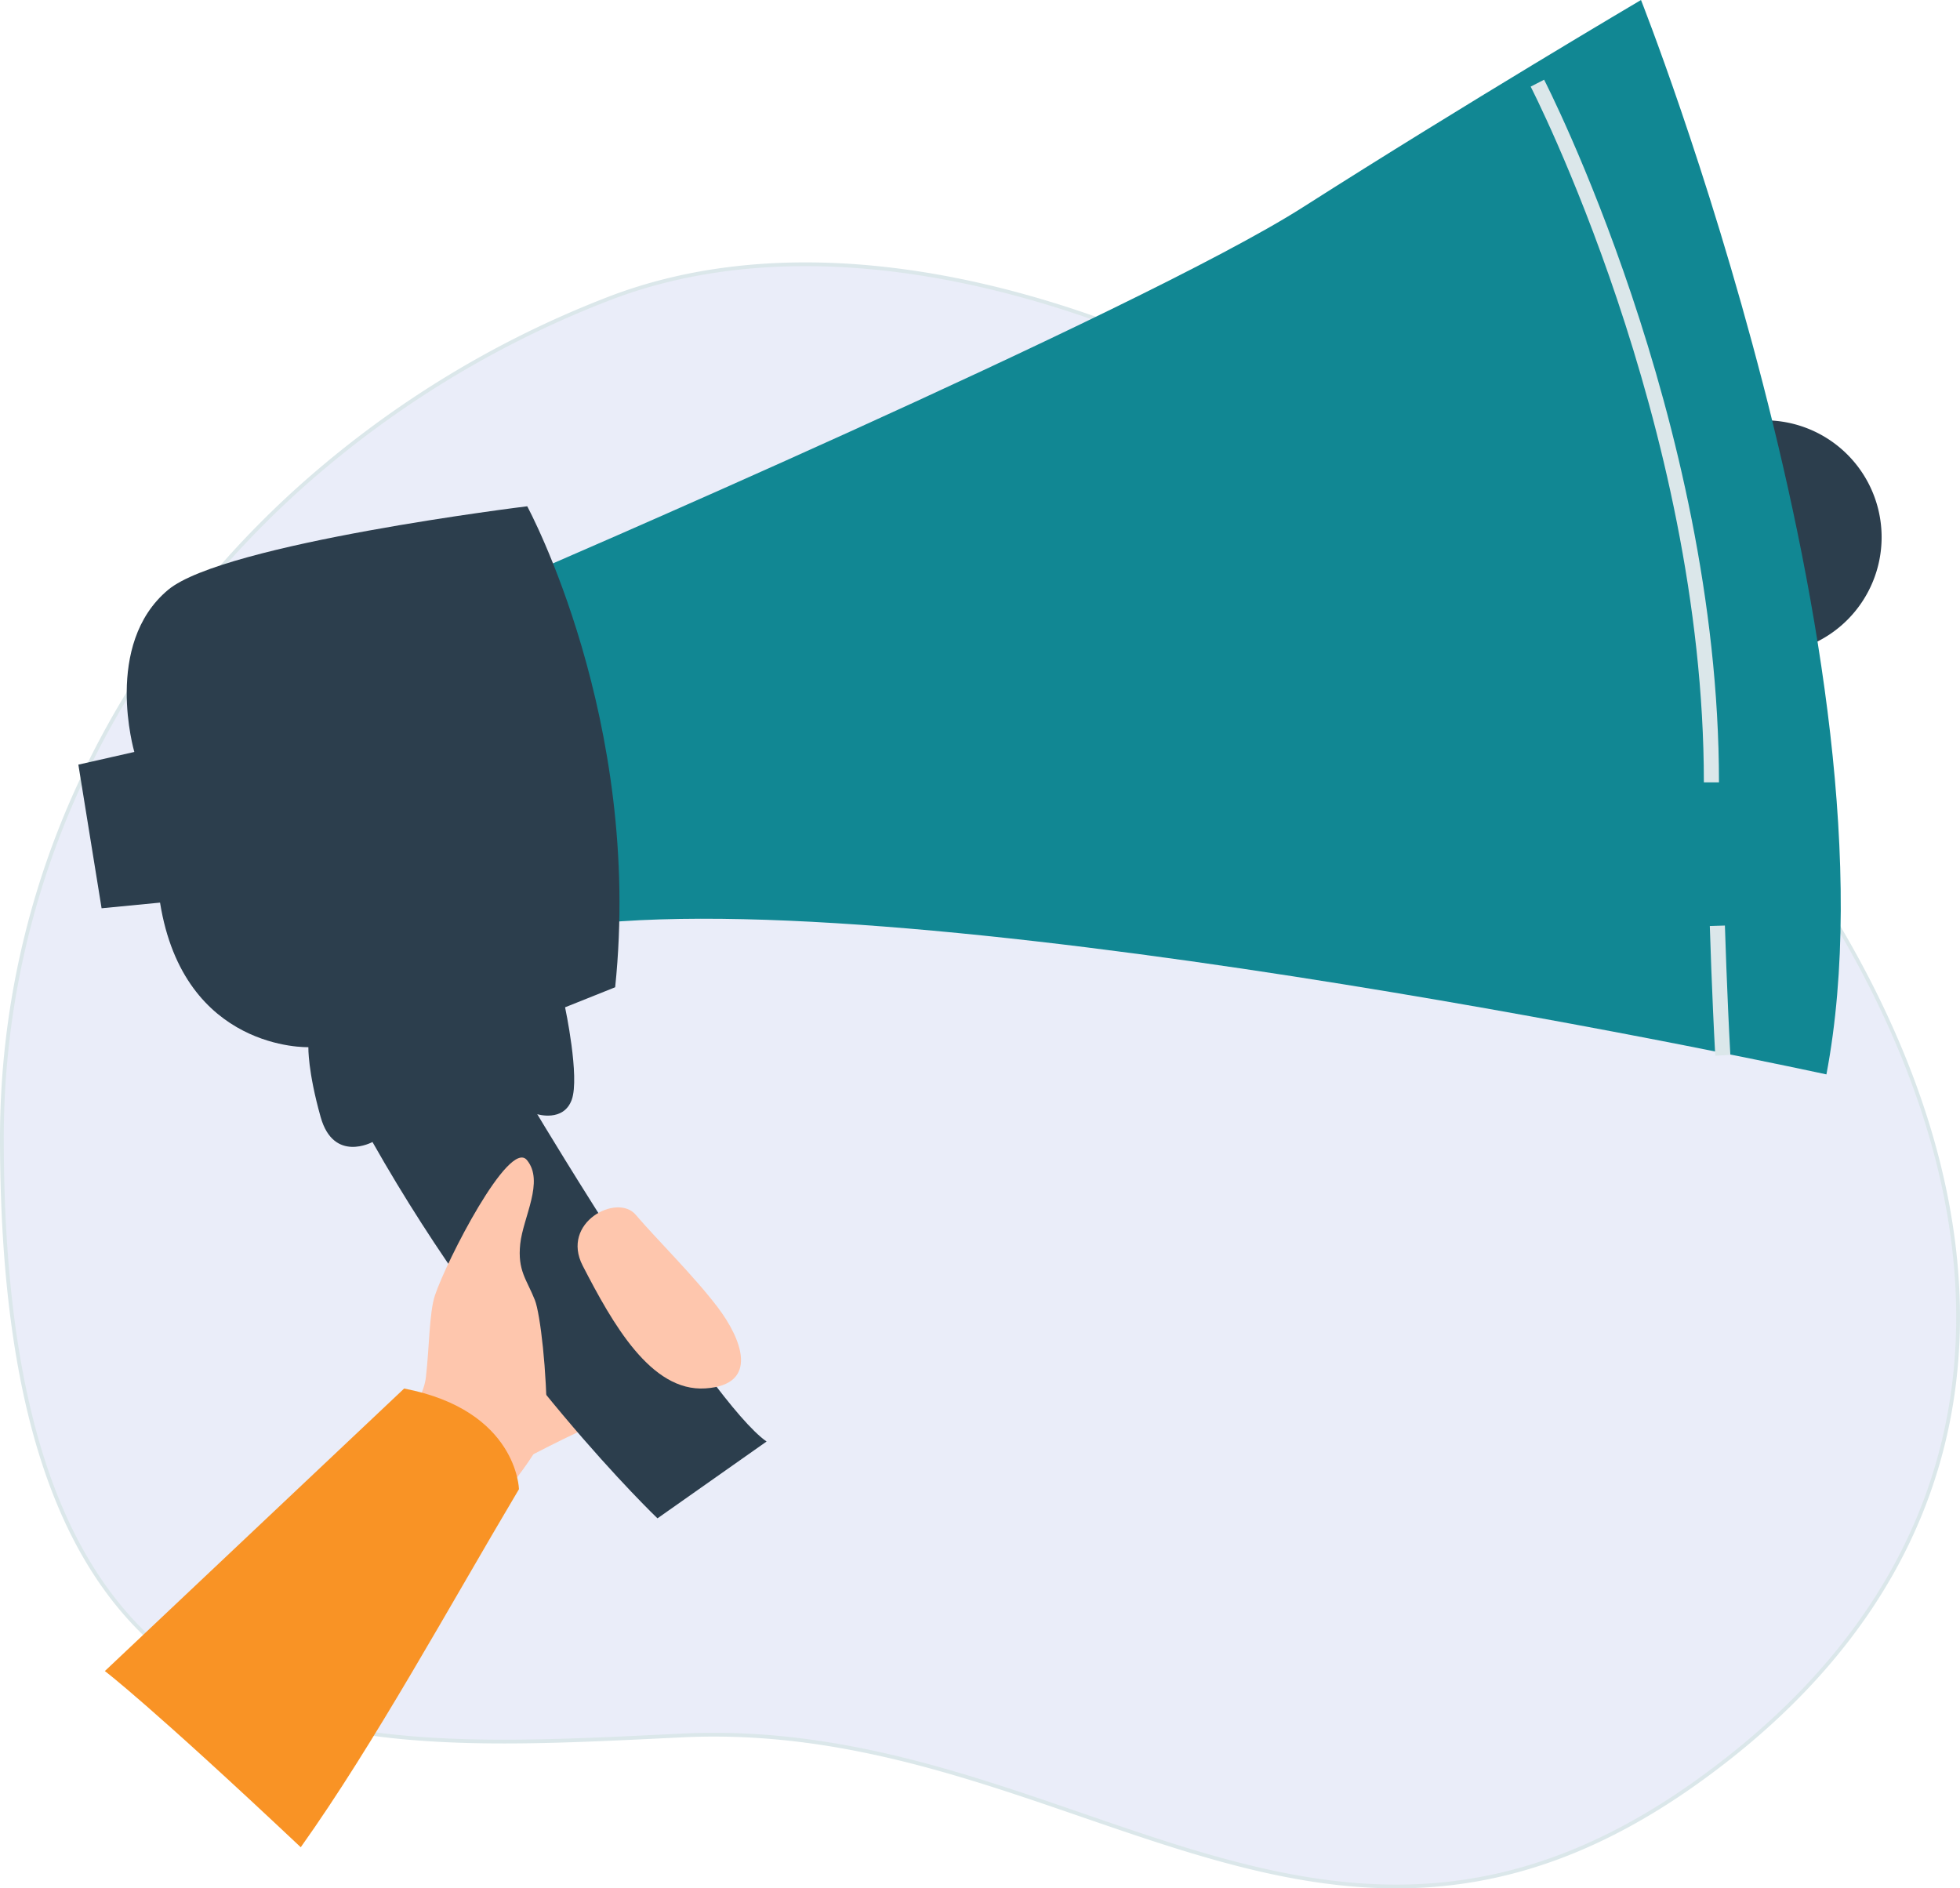 <svg xmlns="http://www.w3.org/2000/svg" width="939.627" height="905.226" viewBox="0 0 939.627 905.226">
  <g id="Groupe_1" data-name="Groupe 1" transform="translate(-2707.691 -1450.338)">
    <path id="Tracé_1" data-name="Tracé 1" d="M2999.336,1593.576c308.64-119.26,907.38,435.893,521.633,711.115-179.393,127.991-300.771-31.345-486.184-22.429-167.284,8.047-326.189,21.006-326.189-286.313a404.159,404.159,0,0,1,37.422-169.92c23.714-51.674,58.855-99.2,102.033-138.822a481.57,481.57,0,0,1,151.285-93.631Z" fill="#eaedf9" stroke="#dbe7ea" stroke-linecap="round" stroke-linejoin="round" stroke-width="1.81" fill-rule="evenodd"/>
    <path id="Tracé_2" data-name="Tracé 2" d="M2954.7,2151.965s29.69-15.728,40.286-19.515,17.7-46.577-29.05-57.928-29.816,37.393-20.2,51.416,8.963,26.027,8.963,26.027Z" fill="#fec6ad" fill-rule="evenodd"/>
    <path id="Tracé_3" data-name="Tracé 3" d="M3497.686,1707.855a56.028,56.028,0,1,1,56.028,56.028,56.028,56.028,0,0,1-56.028-56.028" fill="#2c3e4d" fill-rule="evenodd"/>
    <path id="Tracé_4" data-name="Tracé 4" d="M2956.484,1727.46s297.2-127.658,375.814-177.775,162.091-99.347,162.091-99.347,126.148,318.624,88.889,515.03c0,0-420.223-91.383-594.769-71.894l-32.025-166.014Z" fill="#118793" fill-rule="evenodd"/>
    <path id="Tracé_5" data-name="Tracé 5" d="M2960.44,1693.035s55.507,102.276,42.161,230.564l-24.014,9.607s7.124,33.44,3.2,44.3-16.542,6.935-16.542,6.935,82.51,137.859,109.942,156.914l-52.3,36.825s-75.213-71.764-136.632-180.4c0,0-18.617,10.165-24.843-11.949s-5.89-33.516-5.89-33.516-59.67,2.023-71.108-69.295l-28.022,2.711-11.137-68.853,26.833-6.078s-15.131-51.6,16.225-77.74c26.674-22.237,172.127-40.029,172.127-40.029" fill="#2c3e4d" fill-rule="evenodd"/>
    <path id="Tracé_6" data-name="Tracé 6" d="M3530.993,1894.126s1,32.85,2.613,62.095m-88.889-466.014s83.43,162.061,83.43,335.178" fill="none" stroke="#dbe7ea" stroke-miterlimit="10" stroke-width="7.24"/>
    <path id="Tracé_7" data-name="Tracé 7" d="M2893.745,2139.6s16.4-14.245,18.136-29.155c1.639-14.114,1.595-31.033,4.321-39.152,5.607-16.7,35.515-75.1,44.062-64.886s-1.817,27.435-3.171,40.235,3.065,16.948,7.011,26.877c2.617,6.592,5.839,34.9,5.665,58.03-.091,11.714-18.4,32.257-32.941,50.392l-43.083-42.341Z" fill="#fec6ad" fill-rule="evenodd"/>
    <path id="Tracé_8" data-name="Tracé 8" d="M3012.418,2032.625c9.618,11.32,27.96,29.357,39.4,44.47s20.144,37.071-5.967,38.8-44.473-31.062-58.8-58.794c-10.74-20.8,16.533-34.873,25.368-24.474" fill="#fec6ad" fill-rule="evenodd"/>
    <path id="Tracé_9" data-name="Tracé 9" d="M2956.484,2164.207s-.757-37.809-55.044-48.249l-143.476,135.43s21.27,16.047,93.91,84.459c35.257-49.484,71.166-115.391,104.61-171.64Z" fill="#f99325" fill-rule="evenodd"/>
  </g>
</svg>
